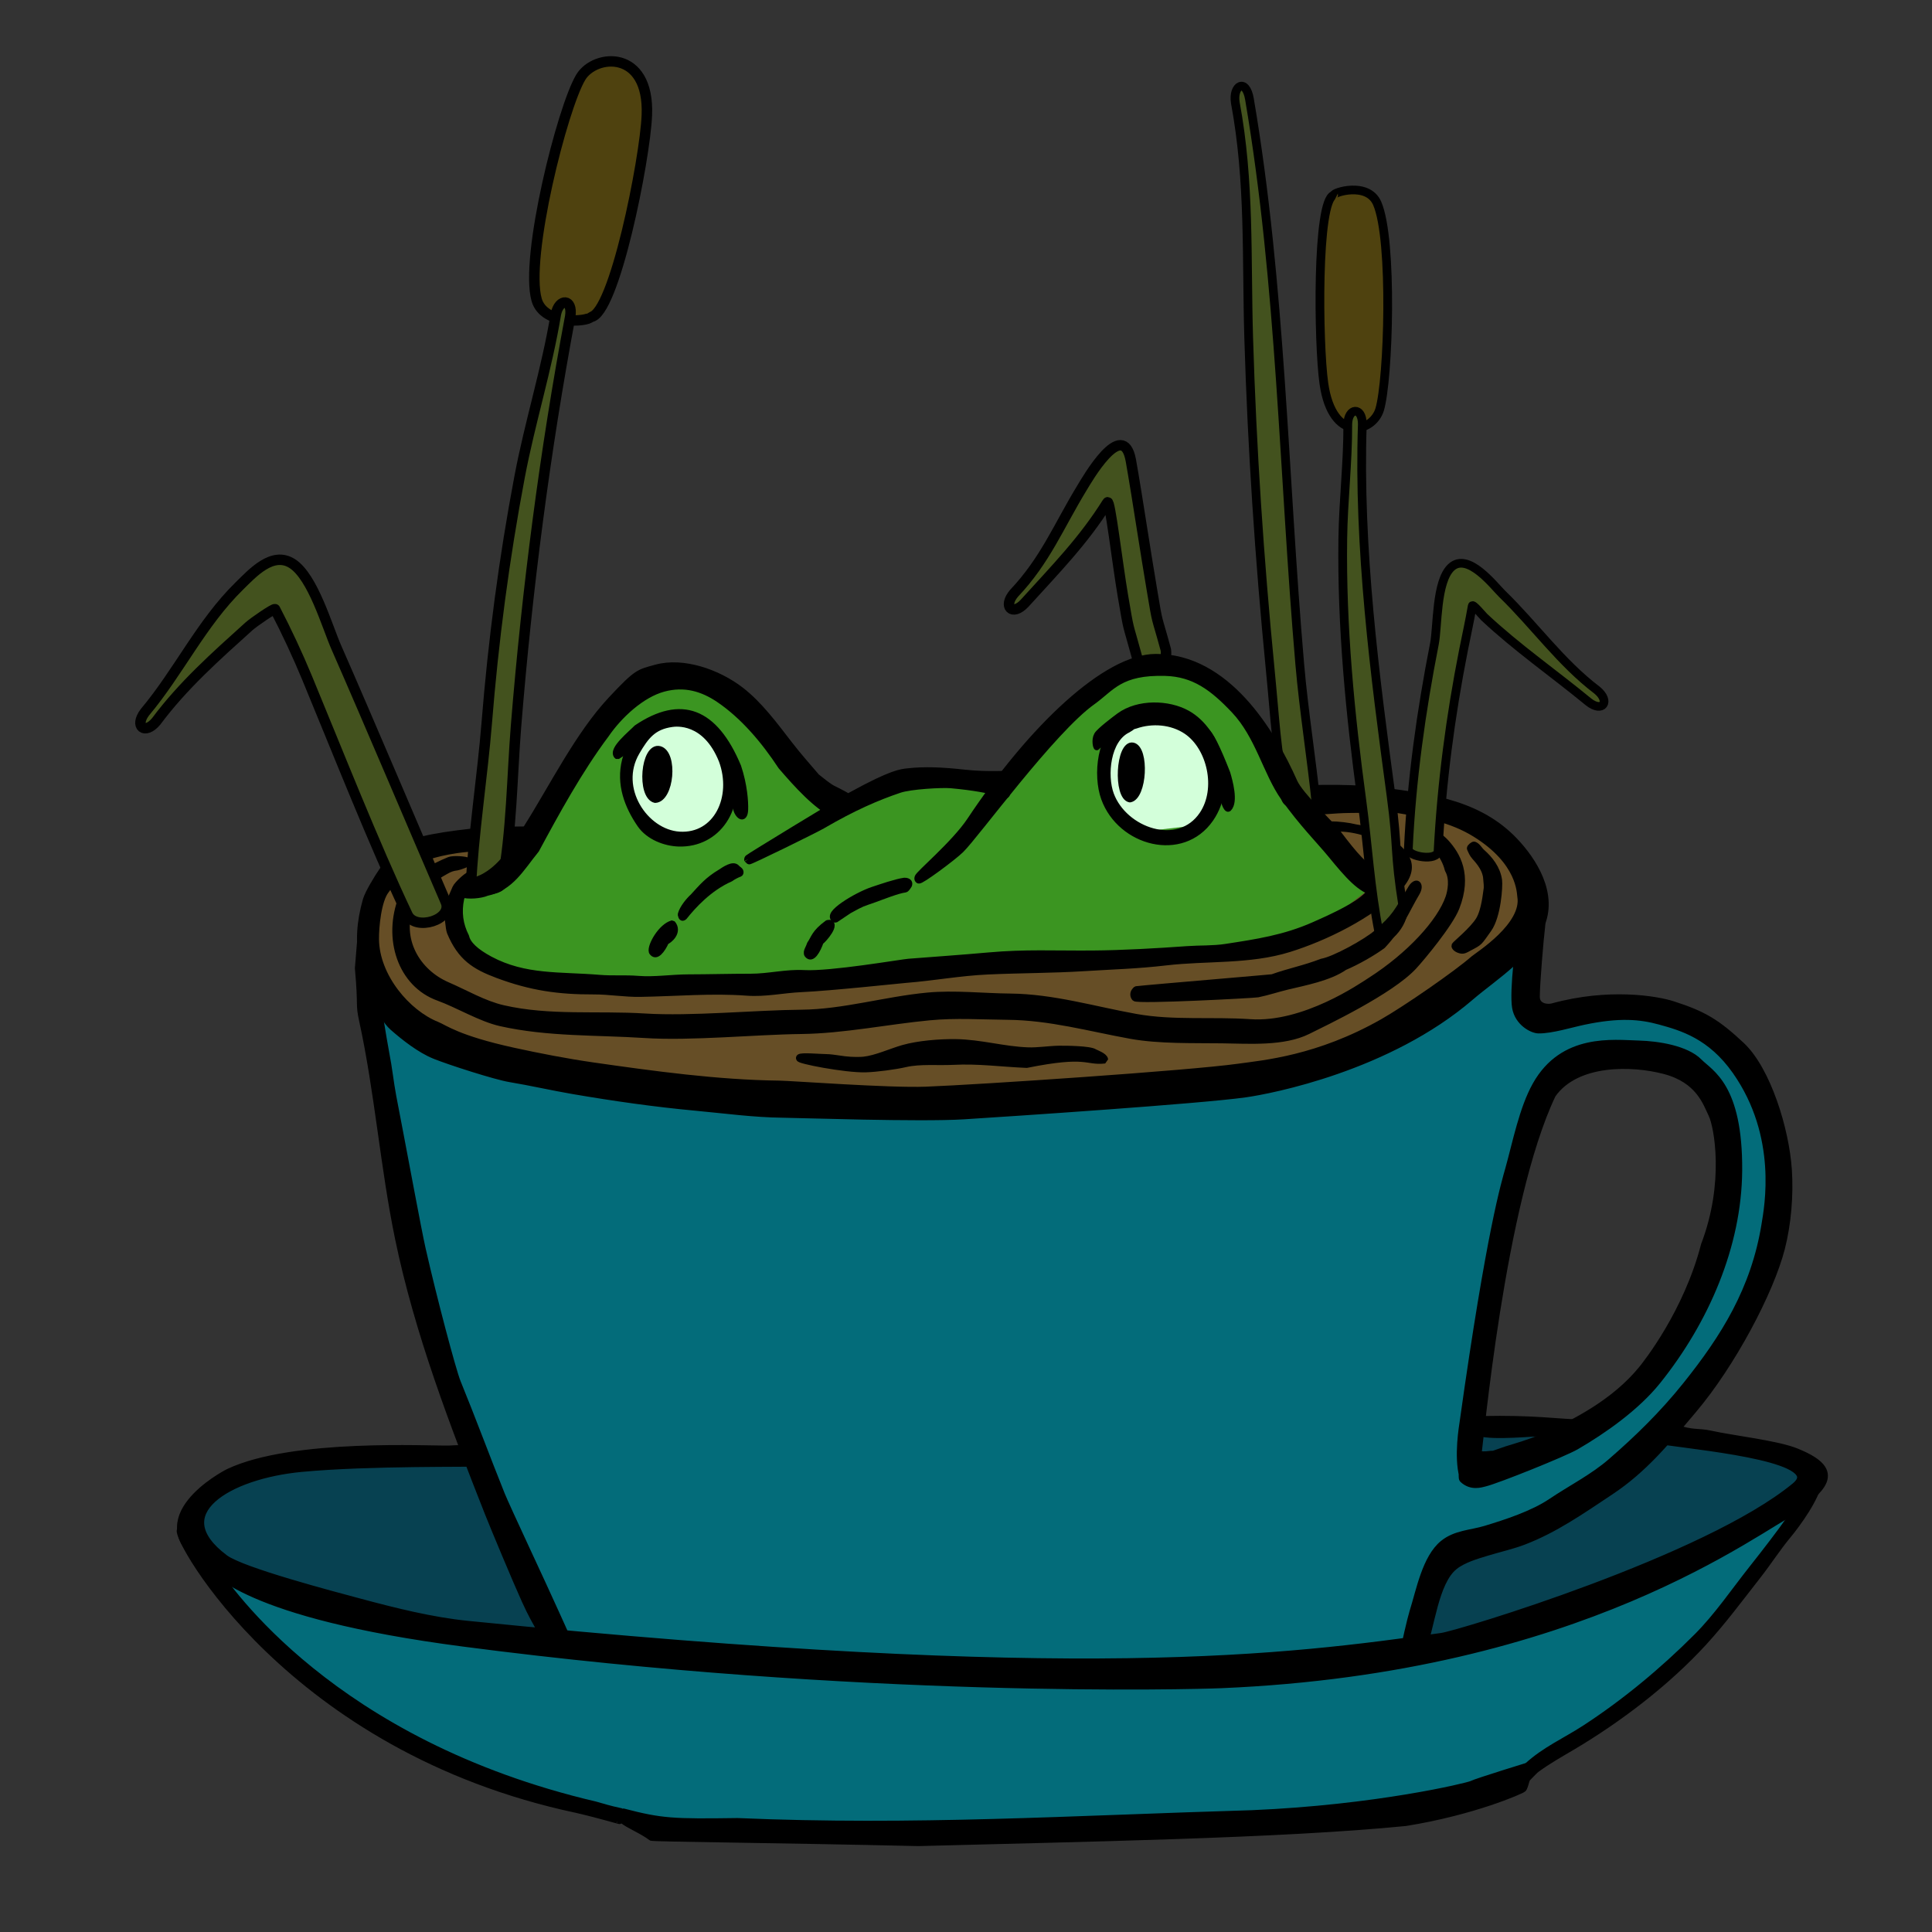<?xml version="1.0" standalone="no"?>
<!DOCTYPE svg PUBLIC "-//W3C//DTD SVG 20010904//EN" "http://www.w3.org/TR/2001/REC-SVG-20010904/DTD/svg10.dtd">
<!-- Created using Krita: http://krita.org -->
<svg xmlns="http://www.w3.org/2000/svg" 
    xmlns:xlink="http://www.w3.org/1999/xlink"
    xmlns:krita="http://krita.org/namespaces/svg/krita"
    xmlns:sodipodi="http://sodipodi.sourceforge.net/DTD/sodipodi-0.dtd"
    width="432pt"
    height="432pt"
    viewBox="0 0 432 432">
<rect x="0" y="0" width="432" height="432" fill="#333333" stroke="none"/>
<defs/>
<path id="shape0" transform="matrix(3.252 0 0 3.235 101.766 147.674)" fill="#3b9521" fill-rule="evenodd" stroke="#000000" stroke-opacity="0" stroke-width="0" stroke-linecap="square" stroke-linejoin="bevel" d="M1.172 15.596L4.112 14.036L8.178 6.752L12.332 1.403L15.941 0.799L21.035 3.933L25.436 9.397L28.417 9.031L32.632 7.722L37.758 8.126L44.261 1.288L47.759 0L52.592 1.169L56.146 7.033L61.194 13.19L63.51 15.452L61.217 17.761L56.281 19.678L42.959 20.66L35.2 20.66L20.751 22.161L8.871 22.204L2.354 21.056L0 18.823L0 15.868C0.112 15.772 0.502 15.681 1.172 15.596Z"/><path id="shape1" transform="matrix(3.252 0 0 3.235 83.01 176.754)" fill="#664e26" fill-rule="evenodd" stroke="#000000" stroke-opacity="0" stroke-width="0" stroke-linecap="square" stroke-linejoin="bevel" d="M10.336 2.879L4.057 3.491L0 6.327L0 11.82L2.41 16.391L17.486 20.21L41.024 21.298L64.645 18.959L76.996 12.42L79.884 7.841L77.972 3.019L73.125 0.685L64.324 0L64.813 2.032L69.027 6.484L65.669 9.112L61.082 10.723L51.081 11.459L40.833 11.893L26.455 13.313L11.955 13.139L8.011 12.025L5.238 9.078L5.941 6.535L8.894 5.77C8.981 5.679 9.462 4.715 10.336 2.879Z"/><path id="shape21" transform="matrix(3.252 0 0 3.235 44.173 333.418)" fill="#036c7a" fill-rule="evenodd" stroke="#000000" stroke-opacity="0" stroke-width="0" stroke-linecap="square" stroke-linejoin="bevel" d="M0 5.111C7.374 7.552 13.049 9.07 21.541 10.234C27.203 11.009 33.322 11.478 39.897 11.639L62.876 12.838L83.705 10.702C88.27 8.874 93.388 8.608 97.953 6.78C102.298 5.041 106.089 1.739 110.433 0L106.154 6.625L99.063 14.091L89.992 20.086L82.95 22.28L31.474 23.156L18.728 19.542L7.387 13.079L0 5.111"/><path id="shape311" transform="matrix(3.252 0 0 3.235 41.581 324.457)" fill="#074151" fill-rule="evenodd" stroke="#000000" stroke-opacity="0" stroke-width="0" stroke-linecap="square" stroke-linejoin="bevel" d="M0.945 7.732L11.116 10.649L25.795 13.28L19.813 0L10.691 0.17L2.885 1.655L0 4.54C0 4.54 0.315 5.604 0.945 7.732Z"/><path id="shape4111" transform="matrix(3.252 0 0 3.235 315.349 317.183)" fill="#074151" fill-rule="evenodd" stroke="#000000" stroke-opacity="0" stroke-width="0" stroke-linecap="square" stroke-linejoin="bevel" d="M3.903 0L0 15.528L11.285 12.389L24.268 7.212L27.832 3.818L24.013 1.612C24.013 1.612 17.31 1.075 3.903 0Z"/><path id="shape51111" transform="matrix(3.252 0 0 3.235 82.764 211.25)" fill="#036c7a" fill-rule="evenodd" stroke="#000000" stroke-opacity="0" stroke-width="0" stroke-linecap="square" stroke-linejoin="bevel" d="M0 2.925L2.705 23.284L2.779 23.131L8.324 39.467L12.027 47.911L21.033 49.927L58.805 51.364L72.016 49.646C72.784 48.24 72.972 44.897 73.74 43.491C74.366 42.345 75.574 43.137 76.2 41.991L75.72 35.211L77.64 21.291L80.16 8.331L80.04 6.171L79.747 0.952L78.798 0L70.657 6.574L58.805 10.613L37.751 11.94L12.688 9.763L4.463 7.926C4.321 7.818 2.833 6.151 0 2.925Z"/><path id="shape61" transform="matrix(3.252 0 0 3.235 323.079 224.391)" fill="#036c7a" fill-rule="evenodd" stroke="#000000" stroke-opacity="0" stroke-width="0" stroke-linecap="square" stroke-linejoin="bevel" d="M5.731 0L5.908 6.267L9.462 3.334L14.625 3.674L17.937 5.587L19.444 11.982L17.1 19.806L13.406 25.98L7.713 30.41L0.832 31.438L0 37.502L8.662 34.492L15.267 28.641L21.017 20.928L22.756 14.584L22.459 8.589L20.244 3.197L15.648 0.247L10.159 0.247C10.091 0.167 8.615 0.085 5.731 0Z"/><path id="shape71" transform="matrix(3.252 0 0 3.235 139.722 159.671)" fill="#d3ffda" fill-rule="evenodd" stroke="#000000" stroke-opacity="0" stroke-width="0" stroke-linecap="square" stroke-linejoin="bevel" d="M1.671 0.946L0 2.359L0.224 6.009L3.309 8.607L6.184 7.561L7.552 4.494L6.348 1.812L4.671 0.002C4.658 -0.03 3.658 0.285 1.671 0.946Z"/><path id="shape81" transform="matrix(3.252 0 0 3.235 246.21 159.095)" fill="#d3ffda" fill-rule="evenodd" stroke="#000000" stroke-opacity="0" stroke-width="0" stroke-linecap="square" stroke-linejoin="bevel" d="M3.441 0L0.526 1.407L0 5.268L2.822 8.304L6.177 7.907L7.907 5.785L7.453 2.237L5.611 0.343C5.734 0.202 5.011 0.088 3.441 0Z"/><path id="shape011" transform="matrix(3.251 -0.098 0.099 3.234 117.996 14.286)" fill="#4f420f" stroke="#000000" stroke-width="0.72" stroke-linecap="square" stroke-linejoin="bevel" d="M3.618 1.032C4.65 -0.569 8.4 -0.76 8.08 3.789C7.868 6.818 5.409 17.537 3.794 17.615C3.565 17.946 0.57 18.097 0.12 16.32C-0.626 13.386 2.3 3.079 3.618 1.032Z"/><path id="shape0111" transform="matrix(-3.188 0.643 -0.646 -3.171 317.887 92.802)" fill="#4f420f" stroke="#000000" stroke-width="0.6" stroke-linecap="square" stroke-linejoin="bevel" d="M2.756 0.945C3.542 -0.521 6.398 -0.696 6.155 3.47C5.993 6.244 4.131 16.019 2.901 16.091C2.939 16.286 0.434 16.572 0.091 14.945C-0.477 12.258 1.752 2.82 2.756 0.945Z"/><path id="shape11" transform="matrix(3.252 0 0 3.235 225.615 99.56)" fill="#43521e" stroke="#000000" stroke-width="0.72" stroke-linecap="square" stroke-linejoin="bevel" d="M8.804 14.653C8.099 12.052 8.282 13.058 7.831 10.399C7.456 8.195 6.934 3.686 6.77 3.951C5.116 6.616 3.17 8.592 1.073 10.92C0.219 11.833 -0.431 11.144 0.351 10.227C2.495 7.952 3.417 5.585 5.019 2.943C5.337 2.418 7.829 -1.958 8.377 1.043C8.439 1.378 8.493 1.714 8.55 2.05C8.627 2.506 8.7 2.963 8.774 3.42C8.919 4.32 9.051 5.163 9.193 6.062C9.438 7.614 9.523 8.159 9.822 9.962C10.259 12.596 10.089 11.565 10.784 14.14C10.993 15.569 9.103 15.835 8.804 14.653Z"/><path id="shape021" transform="matrix(4.041 0.159 -0.17 4.681 168.139 171.099)" fill="#000000" stroke="#000000" stroke-width="0.48" stroke-linecap="round" stroke-linejoin="round" d="M1.55136e-05 4.506C-0.01 4.485 4.861 1.69 5.58 1.318C7.787 0.176 8.257 0.145 8.638 0.095C9.544 -0.023 10.472 -0.024 11.749 0.053C13.159 0.139 14.24 -0.009 14.205 0.043C14.07 0.242 14.014 0.799 14.069 0.852C14.173 0.949 13.649 0.602 11.04 0.486C10.539 0.464 8.806 0.603 8.183 0.808C6.958 1.213 5.688 1.735 3.981 2.672C3.637 2.862 0.022 4.553 1.55136e-05 4.506Z"/><path id="shape112" transform="matrix(1.439 0.056 -0.06 1.654 101.103 176.826)" fill="#000000" stroke="#000000" stroke-width="1" stroke-linecap="square" stroke-linejoin="bevel" d="M1.976 14.494C1.607 16.338 1.94 18.063 2.975 19.67C3.273 20.683 4.559 21.673 6.836 22.639C12.359 24.984 17.763 24.334 23.892 24.57C25.996 24.651 27.827 24.432 29.916 24.506C32.461 24.596 35.138 24.13 37.68 24.04C40.927 23.924 44.139 23.733 47.368 23.625C50.117 23.534 52.879 22.811 55.627 22.852C59.765 22.913 70.641 20.89 71.791 20.773C76.037 20.341 79.922 19.976 84.179 19.5C89.898 18.861 94.225 18.939 100.301 18.694C104.93 18.507 110.328 18.053 114.948 17.606C116.93 17.415 118.937 17.435 120.9 17.105C125.631 16.308 129.947 15.604 134.456 13.684C136.531 12.801 139.979 11.317 141.752 10.018C143.743 8.559 144.008 7.337 145.256 7.084C148.435 6.44 145.834 2.458 144.446 1.714C141.804 0.3 137.081 0.01 136.496 0.694C136.278 0.95 133.45 0.745 133.543 0.641C134.262 -0.165 138.179 -0.118 140.366 0.274C140.891 0.369 144.111 0.501 146.122 2.063C147.588 3.201 150.512 4.692 147.626 7.834C143.221 11.99 136.192 15.209 130.766 16.88C124.676 18.756 117.99 18.468 111.716 19.324C107.285 19.929 103.564 20.13 99.116 20.524C94.13 20.967 89.129 21.114 84.116 21.484C79.772 21.806 75.835 22.597 71.516 23.044C70.381 23.162 59.863 24.512 55.316 24.844C52.408 25.057 49.768 25.7 46.844 25.609C41.39 25.441 35.834 26.071 30.34 26.331C27.838 26.449 25.569 26.153 23.043 26.246C17.68 26.443 13.354 26.068 8.066 24.549C4.472 23.516 2.235 22.396 0.461 19.039C0.26 18.66 -0.063 16.597 0.011 16.174C0.293 14.558 0.429 14.67 1.061 13.159C1.242 12.725 3.043 11.066 3.596 11.209C3.887 11.285 2.296 13.233 1.976 14.494Z"/><path id="shape52" transform="matrix(1.009 1.173 -1.029 1.167 329.721 188.499)" fill="#000000" stroke="#000000" stroke-width="1" stroke-linecap="square" stroke-linejoin="bevel" d="M0.031 0.996C-0.04 0.976 0.009 0.351 0.189 0.253C0.673 -0.011 1.235 0.171 1.768 0.098C3.272 -0.11 4.994 -0.045 6.273 0.873C6.883 1.311 9.564 4.318 9.803 6.579C10.059 9.007 10.128 8.663 9.451 10.516C9.297 10.936 9.206 11.344 8.803 11.623C8.244 12.009 7.813 11.994 7.745 11.921C7.671 11.84 8.237 8.479 7.924 6.828C7.628 5.271 6.018 3.364 5.906 3.179C5.622 2.709 5.109 2.386 4.696 2.039C3.799 1.282 2.455 1.204 1.335 1.241C0.77 1.26 0.36 1.087 0.031 0.996Z"/><path id="shape6111" transform="matrix(1.439 0.056 -0.06 1.654 89.607 175.654)" fill="#000000" stroke="#000000" stroke-width="1" stroke-linecap="square" stroke-linejoin="bevel" d="M9.223 10.658C8.55 10.743 8.11 10.903 7.516 11.221C5.694 12.197 3.052 13.74 2.24 15.86C0.309 20.9 3.681 25.203 8.375 26.78C11.219 27.735 14.143 29.114 17.136 29.606C24.433 30.806 31.752 29.834 39.206 29.988C46.387 30.136 56.276 28.951 63.425 28.655C69.977 28.383 76.422 26.43 82.946 25.676C87.094 25.196 91.56 25.485 95.741 25.376C102.414 25.204 108.825 26.665 115.396 27.464C121.215 28.171 127.298 27.421 133.145 27.575C141.522 27.794 150.179 22.125 151.535 21.305C157.478 17.712 162.057 13.025 163.234 9.651C163.527 8.812 163.857 7.035 162.965 5.81C161.589 1.619 155.692 0.247 157.468 0.115C157.354 -0.397 160.976 0.889 162.516 2.259C164.304 3.846 166.258 6.434 164.48 10.88C163.586 13.115 159.408 17.827 158.225 19.025C154.781 22.511 144.827 27.033 142.175 28.295C138.446 30.068 133.081 29.888 128.892 29.983C124.4 30.084 119.135 30.403 114.665 29.855C108.18 29.059 102.053 27.765 95.465 27.935C91.326 28.041 87.451 27.933 83.345 28.415C76.835 29.177 70.08 30.646 63.545 30.935C56.335 31.253 46.502 32.462 39.26 32.3C31.703 32.13 24.235 32.649 16.82 31.46C13.686 30.957 10.065 29.195 7.025 28.355C1.121 26.722 -1.447 20.689 0.815 15.11C1.814 12.645 5.527 10.83 7.944 9.877C8.482 9.665 10.468 9.667 10.985 9.92C11.208 10.028 9.491 10.624 9.223 10.658Z"/><path id="shape711" transform="matrix(1.439 0.056 -0.06 1.654 82.055 167.833)" fill="#000000" stroke="#000000" stroke-width="1" stroke-linecap="square" stroke-linejoin="bevel" d="M156.686 0.063C163.975 0.67 172.095 1.017 178.136 5.823C180.821 7.96 184.922 12.329 183.416 16.803C181.89 21.335 176.259 24.53 172.676 27.424C160.32 37.401 142.208 41.08 138.236 41.703C131.169 42.813 101.947 45.498 94.676 46.144C87.92 46.743 69.259 46.812 66.58 46.878C62.059 46.989 57.596 46.604 53.091 46.395C46.608 46.095 40.299 45.523 33.849 44.787C30.758 44.435 27.096 43.842 23.996 43.504C21.789 43.263 14.484 41.498 12.116 40.743C9.893 40.035 7.423 38.498 5.516 37.144C3.462 35.684 1.253 31.2 0.567 28.797C-0.272 25.863 -0.136 23.184 0.686 20.232C0.954 19.266 2.439 16.986 3.051 16.163C3.921 14.993 7.044 12.595 8.261 12.076C10.086 11.299 18.591 10.101 21.506 10.054C23.009 10.03 27.593 9.655 26.513 10.181C26.384 10.244 25.566 12.16 25.24 12.133C23.416 11.981 20.418 12.331 19.844 12.357C14.127 12.624 11.337 13.506 9.288 14.127C6.209 15.06 4.487 17.842 3.74 18.737C2.579 20.127 2.333 23.76 2.428 25.436C2.719 30.558 7.798 35.296 12.39 36.72C13.647 37.109 15.678 38.476 24.434 39.837C28.406 40.455 32.81 41.042 36.806 41.404C46.226 42.255 56.259 43.115 65.867 42.888C67.7 42.845 82.927 43.318 88.618 42.937C97.071 42.371 129.323 39.386 136.957 38.197C140.905 37.581 149.289 36.685 159.116 31.384C162.632 29.487 170.373 24.442 172.856 22.384C173.451 21.889 180.755 17.606 179.816 13.623C179.696 13.118 179.613 8.902 172.387 5.339C168.653 3.498 164.52 2.974 160.316 2.523C159.466 2.432 155.884 2.631 152.726 2.763C150.308 2.865 147.955 3.248 146.996 3.153C146.773 2.78 143.302 0.962 144.575 0.529C146.288 -0.053 155.214 -0.059 156.686 0.063Z"/><path id="shape811" transform="matrix(1.439 0.056 -0.06 1.654 178.874 231.811)" fill="#000000" stroke="#000000" stroke-width="1" stroke-linecap="square" stroke-linejoin="bevel" d="M10.026 2.86C11.905 2.623 14.209 1.599 16.027 1.08C18.429 0.394 21.76 0.06 24.222 0.006C28.058 -0.078 31.692 0.752 35.481 0.738C36.991 0.733 38.728 0.428 40.233 0.356C41.404 0.301 45.089 0.214 45.821 0.615C45.973 0.698 47.379 1.08 47.449 1.515C44.417 1.911 44.798 0.531 35.336 2.52C31.364 2.513 27.889 2.182 23.874 2.497C21.611 2.674 18.751 2.529 16.549 3.052C14.943 3.434 12.075 3.861 10.402 3.963C7.218 4.153 -0.356 3.12 0.013 2.86C0.382 2.599 2.877 2.734 4.638 2.711C5.158 2.721 6.289 2.843 7.077 2.902C8.303 2.993 9.611 2.919 10.026 2.86Z"/><path id="shape91" transform="matrix(1.437 0.11 -0.106 1.651 80.719 206.451)" fill="#000000" stroke="#000000" stroke-width="1" stroke-linecap="square" stroke-linejoin="bevel" d="M0.175 0.007C0.203 0.132 2.071 4.675 2.457 6.935C2.589 7.709 4.79 16.026 5.203 17.364C5.78 19.235 6.141 21.157 6.694 23.035C7.223 24.832 7.757 26.637 8.301 28.431C9.102 31.071 11.874 40.67 12.758 43.281C14.925 49.678 18.675 59.391 19.523 60.903C22.242 65.752 24.784 70.717 27.471 75.58C28.378 77.221 34.818 87.317 36.99 90.882C38.782 93.824 39.425 94.678 39.191 94.944C38.806 95.38 36.416 95.642 35.079 93.803C33.669 91.865 33.334 91.526 32.069 89.483C30.559 87.045 26.461 79.873 25.533 78.166C19.281 66.663 12.837 54.548 8.875 41.99C5.901 32.565 4.275 22.472 1.182 13.102C0.383 10.679 0.969 11.484 9.85186e-05 6.083C-0.004 5.727 0.12 -0.234 0.175 0.007Z"/><path id="shape101" transform="matrix(1.439 0.056 -0.06 1.654 319.918 201.103)" fill="#000000" stroke="#000000" stroke-width="1" stroke-linecap="square" stroke-linejoin="bevel" d="M17.4 0.815C17.377 1.311 17.456 2.55 17.405 3.046C17.229 4.754 16.901 10.855 16.97 12.582C17.029 14.051 18.746 14.097 19.473 13.897C28.128 11.511 35.569 12.341 38.141 12.963C43.033 14.147 45.148 15.171 49.085 18.143C53.203 21.254 56.423 29.191 57.063 34.686C57.454 38.039 57.261 41.903 56.415 45.261C54.928 51.162 49.414 61.116 43.635 67.52C39.625 71.964 36.371 75.743 31.239 78.962C26.897 81.685 22.849 84.359 18.05 86.144C16.328 86.784 14.226 87.273 12.473 87.804C10.904 88.278 8.785 88.877 7.467 89.882C4.499 92.146 4.231 98.273 2.927 101.422C2.409 102.674 -0.074 102.973 0.002 101.856C0.059 101.012 0.935 97.172 1.187 96.374C2.144 93.346 2.86 88.976 5.51 86.951C7.382 85.52 9.837 85.428 12.016 84.771C15.153 83.826 19.243 82.523 22.046 80.74C25.026 78.845 28.367 77.247 31.098 75.025C35.181 71.703 38.922 68.265 42.315 64.281C47.921 57.698 52.384 51.026 53.655 42.141C53.984 39.837 55.716 30.106 48.238 21.534C44.164 16.863 39.625 15.9 36.232 15.212C33.141 14.585 29.917 14.441 24.495 15.62C22.474 16.06 19.462 16.993 17.445 17.03C16.451 17.049 14.201 16.124 13.725 14.12C13.227 12.027 13.823 4.769 14.544 2.728C14.784 2.05 14.77 0.613 15.379 0.204C16.209 -0.354 17.398 0.363 17.4 0.815Z"/><path id="shape1121" transform="matrix(1.439 0.056 -0.06 1.654 329.823 232.069)" fill="#000000" stroke="#000000" stroke-width="1" stroke-linecap="square" stroke-linejoin="bevel" d="M0.526 59.273C-0.439 56.545 0.205 52.498 0.277 51.889C3.374 25.81 5.451 19.267 5.92 17.566C6.922 13.931 7.738 9.366 9.653 6.111C13.607 -0.608 21.486 0.042 25.436 0.002C28.397 -0.029 32.863 0.418 34.94 2.123C36.737 3.599 41.311 5.128 41.699 16.519C42.043 26.624 37.414 36.965 30.265 45.33C27.134 48.993 22.164 52.274 18.024 54.556C16.178 55.573 6.029 59.517 4.08 60.008C3.454 60.166 1.921 60.681 0.527 59.61C0.247 59.395 0.586 57.032 0.638 56.906C0.701 56.753 2.413 55.358 2.621 55.92C2.9 56.671 5.424 55.973 4.99 56.186C4.662 56.347 6.709 55.608 7.176 55.467C8.733 54.997 10.705 54.416 12.199 53.798C17.696 51.526 23.755 48.464 27.727 43.87C28.403 43.089 34.399 35.997 36.721 26.783C40.059 18.257 38.099 10.663 37.146 9.081C36.192 7.499 34.945 4.438 29.594 3.396C24.524 2.409 15.857 2.502 12.369 7.214C4.994 22.038 3.068 55.152 2.844 56.121C2.813 56.255 0.643 59.605 0.526 59.273Z"/><path id="shape121" transform="matrix(1.439 0.056 -0.06 1.654 41.59 305.864)" fill="#000000" stroke="#000000" stroke-width="1" stroke-linecap="square" stroke-linejoin="bevel" d="M231.56 0.297C233.916 1.016 235.151 0.672 236.856 0.945C240.445 1.518 247.438 1.93 250.485 2.933C258.305 5.41 253.963 7.839 250.681 10.666C244.906 13.257 218.369 33.372 162.361 37.306C158.151 37.602 106.575 40.595 44.569 35.668C10.338 32.948 5.595 27.062 3.897 26.142C-6.105 20.722 6.181 14.333 7.212 13.87C17.076 9.436 38.447 9.781 41.314 9.599C42.131 9.547 44.785 9.258 45.704 9.627C46.112 9.774 47.242 10.692 46.334 11.247C45.32 11.415 29.07 11.705 18.497 12.936C7.217 14.25 -2.554 19.709 7.158 25.525C9.889 27.16 24.213 29.917 28.294 30.724C33.749 31.801 39.581 32.869 45.121 33.166C141.041 38.315 172.358 33.392 196.321 29.686C198.934 29.282 236.936 17.889 250.267 7.56C255.177 3.756 237.435 2.792 229.676 2.119M228.074 2.005M217.006 2.093C216.633 2.095 216.051 2.099 215.595 2.105C211.285 2.161 212.457 1.627 210.689 1.618C209.674 1.613 203.242 2.437 201.015 1.915C199.667 1.599 200.694 0.224 201.227 0.197C209.639 -0.24 212.369 0.19 218.326 0.168"/><path id="shape131" transform="matrix(1.439 0.056 -0.06 1.654 341.068 328.626)" fill="#000000" stroke="#000000" stroke-width="1" stroke-linecap="square" stroke-linejoin="bevel" d="M0.039 41.771C0.327 41.639 -0.007 41.742 0.098 42.13C0.134 42.261 0.497 42.492 0.378 42.425C0.32 42.393 -0.031 42.201 0.002 42.058C0.17 41.34 1.548 40.412 1.919 40.09C4.534 37.817 7.669 36.506 10.591 34.717C16.585 31.049 22.409 26.528 27.556 21.688C30.598 18.827 33.053 15.394 35.736 12.213C37.757 9.815 39.777 7.348 41.664 4.849C42.009 4.392 43.317 2.886 43.374 2.287L45.633 0C45.36 2.191 42.536 5.849 41.143 7.42C39.578 9.186 38.224 11.191 36.708 13.01C34.084 16.159 31.569 19.362 28.699 22.302C23.114 28.023 15.865 33.161 9.035 37.009C7.134 38.08 5.288 39.051 3.479 40.293C2.858 40.719 1.58 42.309 0.844 42.319C0.677 42.322 1.015 41.998 0.977 41.835C0.943 41.689 0.552 41.454 0.701 41.479C1.257 41.572 1.099 42.343 0.689 42.531Z"/><path id="shape141" transform="matrix(1.439 0.056 -0.06 1.654 40.275 341.08)" fill="#000000" stroke="#000000" stroke-width="1" stroke-linecap="square" stroke-linejoin="bevel" d="M1.269 0C2.041 2.378 4.155 4.132 5.8 5.946C7.727 8.072 24.685 28.639 66.066 35.602C67.431 35.878 67.997 36.055 70.076 36.366L69.864 37.511C69.912 37.566 67.029 36.889 63.139 36.238C18.152 29.505 -0.77 1.545 0.024 0.655C0.846 0.265 0.956 0.114 1.269 0Z"/><path id="shape151" transform="matrix(1.439 0.056 -0.06 1.654 139.256 386.658)" fill="#000000" stroke="#000000" stroke-width="1" stroke-linecap="square" stroke-linejoin="bevel" d="M18.324 11.888C45.659 11.988 70.189 9.789 98.085 8.125C117.457 6.755 131.373 3.294 131.942 3.033C132.918 2.586 140.944 0.154 141.424 0C140.595 1.037 140.385 3.112 140.051 3.277C139.757 3.516 132.496 6.622 122.009 8.453C102.682 10.788 71.465 12.296 46.495 13.725C23.701 14.045 5.678 14.528 5.031 14.413C3.525 13.488 1.14 12.763 0.516 12.238C-0.058 11.755 -0.271 11.556 0.501 11.188C6.547 12.347 8.279 12.351 18.324 11.888Z"/><path id="shape161" transform="matrix(1.439 0.056 -0.06 1.654 139.855 159.739)" fill="#000000" stroke="#000000" stroke-width="1" stroke-linecap="square" stroke-linejoin="bevel" d="M11.342 0.442C13.96 1.436 15.623 3.457 16.61 6.156C18.749 12.002 14.983 16.994 9.026 17.06C6.893 17.084 4.278 16.337 2.886 14.698C0.865 12.319 -0.575 9.444 0.224 6.212C0.978 3.164 3.587 0.718 6.569 0.078C7.443 -0.11 10.319 0.053 11.342 0.442ZM7.276 0.957C4.416 1.398 3.301 2.744 1.931 4.978C-1.182 10.059 3.726 15.936 9.053 16.046C14.814 16.166 17.574 10.662 15.23 5.667C12.418 0.167 7.851 0.868 7.276 0.957Z"/><path id="shape171" transform="matrix(1.439 0.056 -0.06 1.654 138.084 158.842)" fill="#000000" stroke="#000000" stroke-width="1" stroke-linecap="square" stroke-linejoin="bevel" d="M19.011 7.011C20.075 9.475 20.326 11.707 20.326 12.739C20.328 14.242 19.157 13.446 18.948 12.505C16.23 2.073 14.296 1.767 11.192 0.935C10.344 0.934 8.762 0.953 7.926 1.084C2.046 3.408 3.586 4.17 0.238 6.12C-0.904 5.513 2.405 3.01 3.053 2.351C9.784 -1.923 15.103 -0.37 19.011 7.011Z"/><path id="shape181" transform="matrix(1.413 0.312 -0.282 1.625 145.272 167.163)" fill="#000000" stroke="#000000" stroke-width="1" stroke-linecap="square" stroke-linejoin="bevel" d="M1.58 0.001C3.973 0.079 4.593 6.152 2.2 6.679C-0.222 6.687 -0.947 -0.082 1.58 0.001Z"/><path id="shape19" transform="matrix(1.439 0.056 -0.06 1.654 245.308 157.387)" fill="#000000" stroke="#000000" stroke-width="1" stroke-linecap="square" stroke-linejoin="bevel" d="M6.354 1.833C6.545 2.228 5.296 3.075 4.959 3.228C1.754 4.683 1.411 9.629 2.641 12.225C4.938 17.069 13.462 19.378 16.972 14.433C19.554 10.796 17.791 5.191 14.019 3.142C11.681 1.873 8.61 1.788 6.11 2.642C4.925 3.047 3.296 2.818 0.2 5.764C0.119 5.842 -0.194 4.883 0.179 4.268C0.524 3.701 2.823 2.065 3.496 1.601C6.359 -0.375 11.083 -0.419 14.074 0.907C19.125 3.146 21.707 10.148 18.251 14.855C14.108 20.498 4.396 18.585 1.642 12.656C0.255 9.67 0.586 4.016 4.246 2.381C4.554 2.243 6.164 1.442 6.354 1.833Z"/><path id="shape20" transform="matrix(1.439 0.056 -0.06 1.654 251.662 160.893)" fill="#000000" stroke="#000000" stroke-width="1" stroke-linecap="square" stroke-linejoin="bevel" d="M0 0L4 3.71282e-07"/><path id="shape211" transform="matrix(1.426 0.221 -0.203 1.64 269.248 163.4)" fill="#000000" stroke="#000000" stroke-width="1" stroke-linecap="square" stroke-linejoin="bevel" d="M4.345 5.234C4.895 6.303 6.095 8.857 5.242 9.808C4.936 10.091 4.323 8.938 3.849 7.796C3.592 7.176 3.517 6.942 3.043 6.139C2.349 5.146 1.11 2.19 0.267 1.337C-0.091 0.265 -0.089 -0.162 0.274 0.055C0.967 0.296 2.324 2.022 4.345 5.234Z"/><path id="shape01111" transform="matrix(1.426 0.221 -0.203 1.64 251.351 166.561)" fill="#000000" stroke="#000000" stroke-width="1" stroke-linecap="square" stroke-linejoin="bevel" d="M1.379 0.001C3.468 0.084 4.01 6.518 1.92 7.077C-0.194 7.085 -0.827 -0.087 1.379 0.001Z"/><path id="shape22" transform="matrix(1.439 0.056 -0.06 1.654 152.67 193.414)" fill="#000000" stroke="#000000" stroke-width="1" stroke-linecap="square" stroke-linejoin="bevel" d="M8.941 0.772C8.373 0.978 7.817 1.276 7.502 1.496C4.241 2.876 1.833 5.365 0.525 6.914C0.263 7.129 0.088 7.059 0 6.704C0.203 5.89 1.157 4.81 1.765 4.302C3.081 2.96 3.896 1.995 5.91 0.854C6.443 0.529 7.8 -0.389 8.41 0.185C8.605 0.381 9.122 0.542 8.941 0.772Z"/><path id="shape23" transform="matrix(1.439 0.056 -0.06 1.654 186.578 196.473)" fill="#000000" stroke="#000000" stroke-width="1" stroke-linecap="square" stroke-linejoin="bevel" d="M11.075 0.989C9.881 1.158 7.497 2.087 6.364 2.483C4.293 3.208 4.689 2.976 2.471 4.13L0.386 5.45C-1.399 5.051 3.449 2.235 5.996 1.4C7.203 1.005 9.597 0.197 10.856 0.005C11.016 -0.019 11.738 0.029 11.605 0.395C11.363 0.775 11.187 0.973 11.075 0.989Z"/><path id="shape24" transform="matrix(1.434 0.142 -0.135 1.648 146.257 206.201)" fill="#000000" stroke="#000000" stroke-width="1" stroke-linecap="square" stroke-linejoin="bevel" d="M2.084 2.379C1.594 3.584 0.765 4.731 0.043 3.971C-0.266 3.288 1.129 0.562 2.855 0C4.011 0.955 2.557 2.182 2.084 2.379Z"/><path id="shape012" transform="matrix(1.441 -0.019 0.006 1.654 180.421 206.571)" fill="#000000" stroke="#000000" stroke-width="1" stroke-linecap="square" stroke-linejoin="bevel" d="M2.124 2.356C1.634 3.561 0.79 4.868 0.069 4.108C-0.19 3.818 0.359 3.25 0.452 2.832C1.137 2.035 1.071 1.358 3.196 0.023C4.897 -0.262 2.597 2.159 2.124 2.356Z"/><path id="shape7111" transform="matrix(3.252 0 0 3.235 31.402 125.17)" fill="#43521e" stroke="#000000" stroke-width="0.72" stroke-linecap="square" stroke-linejoin="bevel" d="M18.364 24.537C16.065 19.659 13.515 13.15 11.461 8.168C10.794 6.551 10.059 4.968 9.256 3.415C9.21 3.327 7.787 4.306 7.457 4.605C5.176 6.675 2.926 8.68 1.084 11.168C0.297 12.118 -0.431 11.516 0.305 10.54C2.648 7.73 4.182 4.387 6.807 1.804C7.704 0.922 9.081 -0.619 10.442 0.264C11.866 1.189 12.827 4.587 13.47 6.06C15.658 11.064 18.833 18.618 20.989 23.637C21.527 24.886 18.904 25.68 18.364 24.537Z"/><path id="shape1011" transform="matrix(3.252 0 0 3.235 314.903 125.947)" fill="#43521e" stroke="#000000" stroke-width="0.6" stroke-linecap="square" stroke-linejoin="bevel" d="M0 19.765C0.222 14.972 0.875 10.276 1.793 5.576C2.027 4.378 1.901 1.273 2.943 0.285C4.097 -0.809 5.883 1.558 6.459 2.122C8.7 4.311 10.49 6.876 12.986 8.778C13.913 9.553 13.356 10.354 12.384 9.577C10 7.602 7.476 5.849 5.221 3.722C5.118 3.625 4.424 2.779 4.396 2.945C4.195 4.107 4.026 4.831 3.798 5.988C2.892 10.594 2.291 15.198 2.046 19.893C2.007 20.626 -0.024 20.282 0 19.765Z"/><path id="shape8111" transform="matrix(3.252 0 0 3.235 105.314 67.633)" fill="#43521e" stroke="#000000" stroke-width="0.72" stroke-linecap="square" stroke-linejoin="bevel" d="M0 40.303C0.134 36.994 0.805 32.571 1.079 29.121C1.536 23.372 2.276 17.715 3.344 12.048C4.059 8.252 5.208 4.638 5.836 0.808C6.063 -0.313 7.017 -0.274 6.824 0.966C5.082 10.308 3.861 19.796 3.099 29.257C2.82 32.721 2.798 36.646 2.145 40.063C1.999 40.829 -0.033 40.553 0 40.303Z"/><path id="shape3111" transform="matrix(1.439 0.056 -0.06 1.654 104.671 147.128)" fill="#000000" stroke="#000000" stroke-width="1" stroke-linecap="square" stroke-linejoin="bevel" d="M0.456 30.634C0.718 30.583 1.003 30.452 1.252 30.372C1.944 30.151 2.697 29.981 3.353 29.675C6.281 28.311 8.149 25.5 9.987 22.754C13.862 16.963 17.52 9.826 22.46 4.893C26.307 1.048 26.516 1.145 29.216 0.402C33.375 -0.743 38.863 0.693 42.577 3.016C45.53 4.863 47.955 7.527 50.343 10.016C51.876 11.613 53.209 12.804 54.757 14.273C55.553 14.777 56.577 15.477 57.367 15.803C57.639 15.915 60.563 17.009 59.587 16.913C59.954 17.178 58.474 19.533 57.787 19.253C54.733 18.008 51.815 15.388 49.177 12.923C46.374 9.499 43.037 6.325 39.187 4.223C36.512 2.762 33.693 2.166 30.517 3.023C27.156 3.931 23.797 6.847 21.824 9.56C17.898 14.488 14.519 20.382 11.641 25.47C9.42 28.022 7.959 30.705 4.238 31.515C3.356 31.887 1.341 32.137 0.278 31.84C-0.368 31.66 0.292 30.666 0.456 30.634Z"/><path id="shape1211" transform="matrix(3.252 0 0 3.235 276.137 19.255)" fill="#43521e" stroke="#000000" stroke-width="0.6" stroke-linecap="square" stroke-linejoin="bevel" d="M3.485 49.215C2.797 45.43 2.794 44.104 2.419 40.26C1.683 32.711 1.173 25.014 0.946 17.424C0.779 11.82 1.038 6.626 0.026 1.148C-0.165 -0.042 0.749 -0.585 0.999 0.903C3.184 13.806 3.332 26.881 4.456 39.951C4.741 43.261 5.277 46.537 5.607 49.842C5.641 50.184 3.598 49.838 3.485 49.215Z"/><path id="shape2111" transform="matrix(4.041 0.159 -0.17 4.681 207.283 145.308)" fill="#000000" stroke="#000000" stroke-width="0.48" stroke-linecap="round" stroke-linejoin="round" d="M0.001 10.92C-0.058 10.837 1.946 9.275 2.768 8.117C6.012 3.544 9.956 0.11 12.642 0.005C16.543 -0.148 19.188 3.328 20.507 5.664C20.872 6.309 22.673 7.661 23.029 8.038C24.071 9.136 24.545 9.562 25.509 10.051C25.586 10.091 25.44 10.691 25.252 10.666C24.466 10.561 23.75 9.903 22.752 8.928C22.131 8.322 21.085 7.48 20.059 6.321C19.032 5.162 18.541 3.424 17.13 2.23C15.886 1.177 14.811 0.542 13.219 0.556C10.675 0.579 10.252 1.396 9.222 2.082C7.045 3.531 3.041 8.674 2.239 9.403C1.826 9.78 0.059 11.002 0.001 10.92Z"/><path id="shape911" transform="matrix(3.252 0 0 3.235 300.225 91.949)" fill="#43521e" stroke="#000000" stroke-width="0.6" stroke-linecap="square" stroke-linejoin="bevel" d="M2.508 36.103C1.881 32.922 1.733 29.972 1.319 26.909C0.511 20.939 -0.075 14.844 0.008 8.81C0.044 6.169 0.361 3.548 0.351 0.901C0.37 -0.254 1.352 -0.344 1.351 0.894C1.065 9.423 2.203 18.235 3.335 26.64C3.824 30.267 3.525 30.335 4.152 34.29C4.329 35.406 2.702 37.091 2.508 36.103Z"/><path id="shape41111" transform="matrix(1.439 0.056 -0.06 1.654 254.441 195.302)" fill="#000000" stroke="#000000" stroke-width="1" stroke-linecap="square" stroke-linejoin="bevel" d="M0.37 15.735C1.109 15.624 7.633 14.914 13.229 14.305C17.561 13.833 21.338 13.422 21.443 13.397C24.166 12.453 26.245 12.076 29.016 11.042C30.998 10.675 35.844 8.1 37.337 6.88C40.19 4.55 40.34 4.021 42.535 0.529C43.216 -0.413 44.002 -0.006 43.394 1.04C41.771 3.633 41.075 5.683 38.387 8.38C36.912 9.402 34.483 10.718 32.599 11.482C30.346 12.989 26.386 13.778 23.883 14.391C22.329 14.771 20.837 15.269 19.268 15.602C18.76 15.71 0.65 17.166 0.209 16.77C-0.023 16.562 -0.07 16.263 0.109 16.011C0.18 15.911 0.267 15.819 0.37 15.735Z"/>
</svg>

